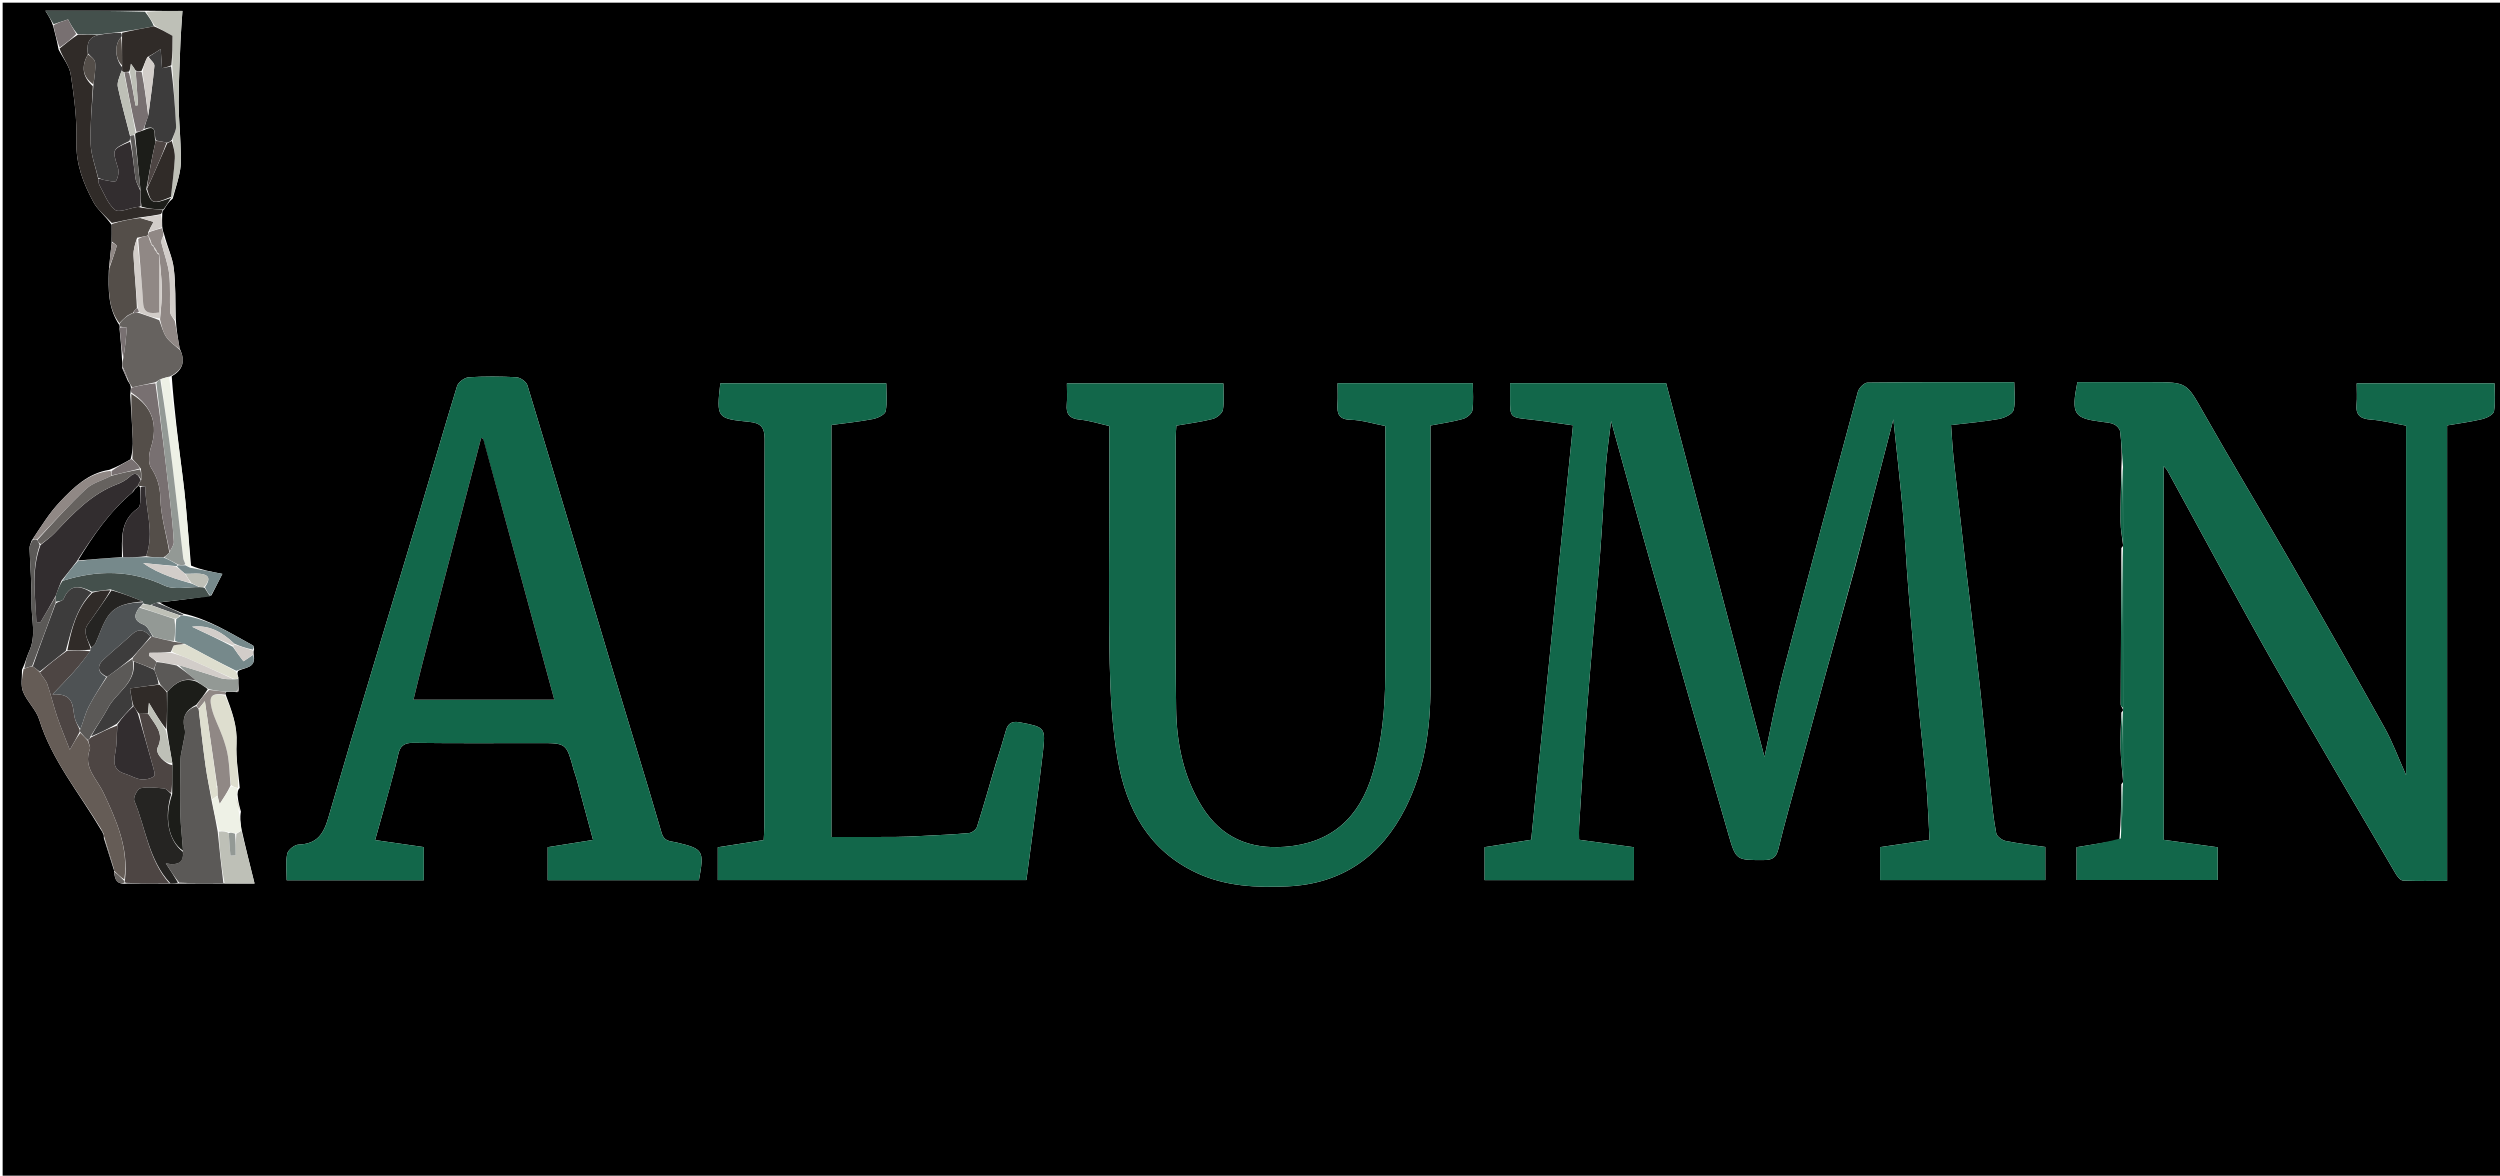 <svg version="1.1" id="Layer_1" xmlns="http://www.w3.org/2000/svg" xmlns:xlink="http://www.w3.org/1999/xlink" x="0px" y="0px"
	 width="100%" viewBox="0 0 942 443" enable-background="new 0 0 942 443" xml:space="preserve">
<path fill="#000000" opacity="1" stroke="none" 
	d="
M710,444 
	C473.333,444 237.167,444 1,444 
	C1,296.333 1,148.667 1,1 
	C315,1 629,1 942.999,1 
	C943,148.666 943,296.333 943,444 
	C865.5,444 788,444 710,444 
M43.01,328.787 
	C43.359,331.062 43.637,333.405 47.867,332.928 
	C53.176,332.891 58.485,332.854 64.626,332.927 
	C65.457,332.913 66.289,332.899 68.04,332.944 
	C73.416,332.893 78.791,332.842 85.052,332.925 
	C88.519,332.925 91.986,332.925 95.919,332.925 
	C94.09,325.628 92.51,319.32 90.946,312.207 
	C90.645,310.168 90.343,308.128 90.784,305.809 
	C90.237,303.933 89.691,302.057 89.51,299.42 
	C89.516,298.582 89.522,297.744 90.343,296.872 
	C89.882,291.319 88.814,285.733 89.116,280.223 
	C89.481,273.592 87.363,267.867 84.91,261.355 
	C84.857,261.107 84.805,260.86 85.611,260.692 
	C86.751,260.676 87.891,260.659 89.476,260.809 
	C89.849,260.648 89.948,260.385 89.93,259.362 
	C89.848,258.195 89.766,257.029 89.84,255.249 
	C89.561,254.506 89.283,253.763 89.711,252.813 
	C92.229,251.387 96.814,251.899 95.516,246.265 
	C95.49,245.92 95.464,245.575 95.75,244.565 
	C95.616,244.101 95.624,243.372 95.326,243.212 
	C86.919,238.68 78.839,233.372 68.991,231.173 
	C65.715,229.797 62.439,228.422 60.075,227.011 
	C66.434,226.253 72.793,225.495 79.665,224.34 
	C80.882,221.949 82.099,219.559 83.79,216.236 
	C79.361,215.392 75.662,214.687 71.979,213.11 
	C71.322,205.477 70.692,197.842 69.995,190.213 
	C69.671,186.654 69.261,183.102 68.815,179.557 
	C67.238,167.036 65.629,154.518 64.708,141.79 
	C68.74,139.477 70.054,136.28 67.663,131.219 
	C67.065,127.792 66.468,124.366 66.236,120.231 
	C66.031,113.865 66.233,107.449 65.476,101.148 
	C64.982,97.038 63.096,93.094 61.869,88.393 
	C61.565,87.596 61.261,86.8 61.113,85.178 
	C61.077,83.782 61.041,82.385 61.142,80.344 
	C61.168,79.906 61.195,79.469 61.872,78.851 
	C62.692,77.464 63.512,76.076 65.078,74.831 
	C66.055,71.141 67.337,67.497 67.914,63.745 
	C68.389,60.66 68.122,57.442 68.013,54.289 
	C67.831,49.036 67.287,43.787 67.307,38.538 
	C67.335,31.007 67.691,23.474 67.99,15.945 
	C68.144,12.075 68.479,8.212 68.747,4.122 
	C63.374,4.122 59.25,4.122 54.177,4.036 
	C42.001,4.036 29.825,4.036 17.095,4.036 
	C18.522,6.357 19.365,7.729 20.055,9.901 
	C20.741,12.56 21.427,15.22 22.067,18.644 
	C23.66,21.804 26.16,24.825 26.666,28.149 
	C27.928,36.441 29.043,44.894 28.791,53.239 
	C28.533,61.784 31.387,69.075 35.207,76.154 
	C36.822,79.146 39.783,81.413 42.094,84.788 
	C42.106,86.858 42.118,88.928 42.059,91.792 
	C41.702,94.888 41.345,97.985 40.992,101.998 
	C40.824,108.996 40.614,116.001 45.016,122.585 
	C45.016,122.585 45.165,123.029 45.044,123.907 
	C45.405,127.596 45.765,131.284 45.989,135.734 
	C46.05,136.5 46.112,137.267 46.068,138.743 
	C46.703,140.186 47.337,141.63 48.21,143.604 
	C48.751,144.378 49.292,145.151 49.318,146.213 
	C49.278,146.781 49.239,147.35 49.067,148.853 
	C49.394,154.371 49.781,159.885 50.021,165.407 
	C50.129,167.899 49.945,170.403 49.2,173.051 
	C46.79,174.424 44.381,175.796 41.205,177.028 
	C33.217,178.26 27.762,183.648 22.61,189.067 
	C18.631,193.252 15.554,198.296 11.913,203.735 
	C11.639,204.67 11.103,205.612 11.132,206.537 
	C11.351,213.43 12.003,220.325 11.881,227.207 
	C11.773,233.286 13.779,239.488 10.974,245.479 
	C10.016,247.523 9.543,249.795 8.273,252.414 
	C8.357,255.181 7.721,258.238 8.693,260.647 
	C10.192,264.364 13.612,267.382 14.78,271.144 
	C19.546,286.493 29.78,298.637 38.015,312.628 
	C38.332,313.117 38.65,313.607 39.042,314.558 
	C39.042,314.558 39.183,315.004 39.116,315.78 
	C40.397,319.868 41.678,323.957 42.983,327.993 
	C42.983,327.993 42.945,328.039 43.01,328.787 
M799.325,295.471 
	C799.258,302.294 799.19,309.117 798.595,316.573 
	C793.127,317.47 787.659,318.367 782.454,319.221 
	C782.454,323.866 782.454,327.759 782.454,331.577 
	C800.472,331.577 818.036,331.577 835.629,331.577 
	C835.629,327.236 835.629,323.324 835.629,319.249 
	C828.639,318.287 821.99,317.372 815.303,316.452 
	C815.303,269.463 815.303,222.798 815.303,175.665 
	C815.972,176.438 816.354,176.752 816.575,177.154 
	C829.88,201.41 842.902,225.826 856.538,249.895 
	C871.635,276.543 887.282,302.881 902.746,329.321 
	C903.354,330.361 904.512,331.761 905.467,331.803 
	C910.869,332.043 916.286,331.919 922.072,331.919 
	C922.072,274.291 922.072,217.512 922.072,160.305 
	C926.734,159.497 931.131,158.933 935.413,157.893 
	C937.06,157.493 939.536,156.193 939.741,154.983 
	C940.328,151.51 939.948,147.873 939.948,144.444 
	C922.15,144.444 905.252,144.444 888,144.444 
	C888,147.367 888.197,149.87 887.956,152.331 
	C887.552,156.469 889.398,157.821 893.366,158.113 
	C897.764,158.436 902.102,159.572 906.609,160.38 
	C906.609,204.025 906.609,247.436 906.609,292.049 
	C903.596,285.329 901.489,279.536 898.526,274.221 
	C886.826,253.237 874.951,232.349 862.961,211.529 
	C852.223,192.88 841.06,174.476 830.452,155.755 
	C823.89,144.175 824.198,144 810.955,144 
	C801.508,144 792.06,144 782.751,144 
	C780.346,156.186 781.343,157.639 792.366,158.996 
	C793.829,159.176 795.394,159.297 796.674,159.928 
	C797.63,160.398 798.735,161.581 798.855,162.559 
	C799.399,166.977 799.616,171.434 799.325,176.471 
	C799.206,183.176 798.978,189.881 799.02,196.585 
	C799.038,199.433 799.623,202.277 799.968,205.5 
	C799.968,205.5 799.95,205.877 799.325,206.471 
	C799.231,226.13 799.129,245.789 799.081,265.449 
	C799.08,266.006 799.648,266.565 799.968,267.5 
	C799.968,267.5 799.95,267.877 799.325,268.471 
	C799.206,272.873 798.916,277.279 799.018,281.675 
	C799.114,285.83 799.623,289.974 799.968,294.5 
	C799.968,294.5 799.95,294.877 799.325,295.471 
M698.828,214.306 
	C703.685,195.567 708.542,176.829 713.422,158.002 
	C714.621,169.564 715.927,180.89 716.932,192.241 
	C717.822,202.297 718.278,212.39 719.104,222.452 
	C720.32,237.272 721.652,252.083 723.017,266.889 
	C723.881,276.258 725.019,285.602 725.805,294.977 
	C726.407,302.156 726.65,309.366 727.046,316.444 
	C720.22,317.454 714.244,318.338 708.416,319.2 
	C708.416,323.786 708.416,327.682 708.416,331.613 
	C729.397,331.613 749.96,331.613 770.67,331.613 
	C770.67,327.309 770.67,323.395 770.67,319.13 
	C765.515,318.391 760.595,317.867 755.77,316.88 
	C754.385,316.597 752.413,315.143 752.184,313.944 
	C751.166,308.605 750.595,303.172 750.023,297.757 
	C748.6,284.286 747.352,270.797 745.869,257.334 
	C744.351,243.553 742.607,229.798 741.016,216.025 
	C739.348,201.596 737.712,187.163 736.133,172.724 
	C735.692,168.686 735.5,164.62 735.162,160.155 
	C741.454,159.401 747.371,158.92 753.186,157.871 
	C755.241,157.5 758.293,156.079 758.706,154.549 
	C759.565,151.364 758.966,147.786 758.966,144.013 
	C739.984,144.013 721.84,143.942 703.699,144.166 
	C702.432,144.181 700.434,146.176 700.05,147.594 
	C690.556,182.675 681.116,217.772 671.95,252.94 
	C669.096,263.892 667.068,275.059 664.857,285.233 
	C652.616,238.705 640.191,191.479 627.802,144.387 
	C607.946,144.387 588.713,144.387 569.001,144.387 
	C569.001,146.565 569.003,148.368 569.001,150.17 
	C568.991,157.365 569.001,157.265 576.334,158.045 
	C581.719,158.617 587.071,159.496 592.705,160.275 
	C587.423,212.615 582.174,264.618 576.945,316.424 
	C570.592,317.434 564.949,318.331 559.392,319.215 
	C559.392,323.735 559.392,327.634 559.392,331.635 
	C578.349,331.635 596.912,331.635 615.679,331.635 
	C615.679,327.36 615.679,323.453 615.679,319.23 
	C608.764,318.29 602.115,317.385 595,316.417 
	C595,314.631 594.913,312.996 595.014,311.372 
	C595.675,300.798 596.337,290.223 597.078,279.655 
	C597.692,270.911 598.372,262.171 599.102,253.437 
	C600.369,238.285 601.785,223.145 602.969,207.987 
	C603.807,197.257 604.279,186.5 605.089,175.768 
	C605.49,170.462 606.288,165.186 607.054,158.632 
	C612.249,177.349 616.968,194.712 621.894,212.017 
	C631.623,246.193 641.417,280.351 651.294,314.485 
	C654.123,324.262 654.295,324.101 664.687,324.065 
	C667.895,324.054 669.317,323.083 670.112,319.816 
	C672.573,309.707 675.452,299.699 678.182,289.656 
	C684.943,264.785 691.711,239.917 698.828,214.306 
M146.96,296.377 
	C147.996,292.381 149.164,288.413 150.027,284.38 
	C150.721,281.137 152.191,279.856 155.76,279.905 
	C171.582,280.124 187.41,280 203.236,280 
	C213.423,280 213.418,280.001 216.193,290.197 
	C216.498,291.314 216.956,292.39 217.26,293.508 
	C219.348,301.2 221.414,308.899 223.458,316.488 
	C217.322,317.468 211.834,318.344 206.371,319.215 
	C206.371,323.69 206.371,327.589 206.371,331.663 
	C225.635,331.663 244.526,331.663 263.353,331.663 
	C265.429,320.419 265.079,319.893 254.897,317.432 
	C252.674,316.895 250.288,317.241 249.287,313.802 
	C243.099,292.534 236.518,271.38 230.166,250.158 
	C219.692,215.163 209.327,180.135 198.732,145.176 
	C198.323,143.825 196.065,142.233 194.589,142.148 
	C188.611,141.803 182.587,141.771 176.616,142.161 
	C175.039,142.263 172.673,144.005 172.22,145.472 
	C167.153,161.895 162.461,178.431 157.532,194.897 
	C146.251,232.584 134.706,270.194 123.754,307.977 
	C121.895,314.39 119.42,317.988 112.52,318.235 
	C110.981,318.29 108.527,320.244 108.224,321.688 
	C107.564,324.823 108.02,328.194 108.02,331.68 
	C125.597,331.68 142.489,331.68 159.689,331.68 
	C159.689,327.457 159.689,323.552 159.689,319.184 
	C153.688,318.316 147.848,317.472 141.345,316.532 
	C143.177,310.058 144.999,303.621 146.96,296.377 
M418,184.5 
	C418,206.33 417.662,228.167 418.133,249.987 
	C418.396,262.191 419.092,274.527 421.214,286.517 
	C424.486,305.011 432.957,320.607 451.048,328.982 
	C461.889,334 473.477,334.526 485.159,333.985 
	C505.824,333.028 520.49,322.524 529.571,304.504 
	C536.757,290.244 539.021,274.662 539.008,258.748 
	C538.982,227.919 539,197.09 539,166.262 
	C539,164.313 539,162.365 539,160.34 
	C543.529,159.462 547.478,158.925 551.271,157.842 
	C552.69,157.436 554.616,155.887 554.8,154.637 
	C555.293,151.288 554.968,147.82 554.968,144.393 
	C537.588,144.393 521.025,144.393 504,144.393 
	C504,147.247 504.131,149.727 503.969,152.188 
	C503.728,155.873 504.41,158.079 508.99,158.183 
	C513.189,158.278 517.36,159.634 522,160.522 
	C522,162.499 522,164.297 522,166.094 
	C522,195.59 522.081,225.086 521.961,254.581 
	C521.911,267.006 520.747,279.265 517.216,291.347 
	C512.279,308.233 501.559,317.741 484.173,319.066 
	C470.937,320.074 460.251,315.672 452.963,304.019 
	C445.868,292.675 443.359,279.959 443.169,267.064 
	C442.668,233.077 442.994,199.077 443.008,165.083 
	C443.009,163.492 443.175,161.902 443.261,160.378 
	C448.233,159.508 452.684,158.97 456.983,157.847 
	C458.506,157.449 460.553,155.783 460.796,154.418 
	C461.361,151.235 460.976,147.883 460.976,144.468 
	C441.008,144.468 421.66,144.468 402,144.468 
	C402,147.424 402.183,149.93 401.958,152.398 
	C401.613,156.174 403.105,157.747 406.923,158.123 
	C410.612,158.486 414.221,159.671 418,160.525 
	C418,168.522 418,176.011 418,184.5 
M375.191,287.807 
	C372.867,295.736 370.622,303.691 368.122,311.565 
	C367.797,312.589 366.209,313.796 365.112,313.897 
	C359.182,314.442 353.223,314.686 347.272,314.992 
	C343.958,315.162 340.64,315.334 337.323,315.357 
	C329.414,315.409 321.504,315.374 313.278,315.374 
	C313.278,263.808 313.278,212.255 313.278,160.14 
	C318.587,159.414 323.812,158.896 328.942,157.891 
	C330.734,157.54 333.477,156.221 333.726,154.943 
	C334.395,151.505 333.955,147.85 333.955,144.445 
	C312.471,144.445 291.912,144.445 271.412,144.445 
	C269.922,157.44 270.059,157.733 282.227,158.948 
	C286.393,159.365 288.126,160.761 288.109,165.382 
	C287.935,214.028 288.004,262.674 287.991,311.32 
	C287.99,313.092 287.834,314.864 287.756,316.53 
	C281.572,317.503 275.93,318.391 270.464,319.251 
	C270.464,323.819 270.464,327.712 270.464,331.62 
	C309.459,331.62 348.019,331.62 386.747,331.62 
	C388.865,315.408 391.107,299.566 392.947,283.677 
	C394.066,274.011 393.781,274.009 384.312,272.179 
	C381.603,271.655 379.834,272.319 379.048,275.176 
	C377.953,279.161 376.695,283.102 375.191,287.807 
z"/>
<path fill="#12674A" opacity="1" stroke="none" 
	d="
M698.652,214.677 
	C691.711,239.917 684.943,264.785 678.182,289.656 
	C675.452,299.699 672.573,309.707 670.112,319.816 
	C669.317,323.083 667.895,324.054 664.687,324.065 
	C654.295,324.101 654.123,324.262 651.294,314.485 
	C641.417,280.351 631.623,246.193 621.894,212.017 
	C616.968,194.712 612.249,177.349 607.054,158.632 
	C606.288,165.186 605.49,170.462 605.089,175.768 
	C604.279,186.5 603.807,197.257 602.969,207.987 
	C601.785,223.145 600.369,238.285 599.102,253.437 
	C598.372,262.171 597.692,270.911 597.078,279.655 
	C596.337,290.223 595.675,300.798 595.014,311.372 
	C594.913,312.996 595,314.631 595,316.417 
	C602.115,317.385 608.764,318.29 615.679,319.23 
	C615.679,323.453 615.679,327.36 615.679,331.635 
	C596.912,331.635 578.349,331.635 559.392,331.635 
	C559.392,327.634 559.392,323.735 559.392,319.215 
	C564.949,318.331 570.592,317.434 576.945,316.424 
	C582.174,264.618 587.423,212.615 592.705,160.275 
	C587.071,159.496 581.719,158.617 576.334,158.045 
	C569.001,157.265 568.991,157.365 569.001,150.17 
	C569.003,148.368 569.001,146.565 569.001,144.387 
	C588.713,144.387 607.946,144.387 627.802,144.387 
	C640.191,191.479 652.616,238.705 664.857,285.233 
	C667.068,275.059 669.096,263.892 671.95,252.94 
	C681.116,217.772 690.556,182.675 700.05,147.594 
	C700.434,146.176 702.432,144.181 703.699,144.166 
	C721.84,143.942 739.984,144.013 758.966,144.013 
	C758.966,147.786 759.565,151.364 758.706,154.549 
	C758.293,156.079 755.241,157.5 753.186,157.871 
	C747.371,158.92 741.454,159.401 735.162,160.155 
	C735.5,164.62 735.692,168.686 736.133,172.724 
	C737.712,187.163 739.348,201.596 741.016,216.025 
	C742.607,229.798 744.351,243.553 745.869,257.334 
	C747.352,270.797 748.6,284.286 750.023,297.757 
	C750.595,303.172 751.166,308.605 752.184,313.944 
	C752.413,315.143 754.385,316.597 755.77,316.88 
	C760.595,317.867 765.515,318.391 770.67,319.13 
	C770.67,323.395 770.67,327.309 770.67,331.613 
	C749.96,331.613 729.397,331.613 708.416,331.613 
	C708.416,327.682 708.416,323.786 708.416,319.2 
	C714.244,318.338 720.22,317.454 727.046,316.444 
	C726.65,309.366 726.407,302.156 725.805,294.977 
	C725.019,285.602 723.881,276.258 723.017,266.889 
	C721.652,252.083 720.32,237.272 719.104,222.452 
	C718.278,212.39 717.822,202.297 716.932,192.241 
	C715.927,180.89 714.621,169.564 713.422,158.002 
	C708.542,176.829 703.685,195.567 698.652,214.677 
z"/>
<path fill="#12674A" opacity="1" stroke="none" 
	d="
M799.95,205.877 
	C799.95,205.877 799.968,205.5 799.974,204.833 
	C799.97,194.736 799.96,185.306 799.95,175.877 
	C799.616,171.434 799.399,166.977 798.855,162.559 
	C798.735,161.581 797.63,160.398 796.674,159.928 
	C795.394,159.297 793.829,159.176 792.366,158.996 
	C781.343,157.639 780.346,156.186 782.751,144 
	C792.06,144 801.508,144 810.955,144 
	C824.198,144 823.89,144.175 830.452,155.755 
	C841.06,174.476 852.223,192.88 862.961,211.529 
	C874.951,232.349 886.826,253.237 898.526,274.221 
	C901.489,279.536 903.596,285.329 906.609,292.049 
	C906.609,247.436 906.609,204.025 906.609,160.38 
	C902.102,159.572 897.764,158.436 893.366,158.113 
	C889.398,157.821 887.552,156.469 887.956,152.331 
	C888.197,149.87 888,147.367 888,144.444 
	C905.252,144.444 922.15,144.444 939.948,144.444 
	C939.948,147.873 940.328,151.51 939.741,154.983 
	C939.536,156.193 937.06,157.493 935.413,157.893 
	C931.131,158.933 926.734,159.497 922.072,160.305 
	C922.072,217.512 922.072,274.291 922.072,331.919 
	C916.286,331.919 910.869,332.043 905.467,331.803 
	C904.512,331.761 903.354,330.361 902.746,329.321 
	C887.282,302.881 871.635,276.543 856.538,249.895 
	C842.902,225.826 829.88,201.41 816.575,177.154 
	C816.354,176.752 815.972,176.438 815.303,175.665 
	C815.303,222.798 815.303,269.463 815.303,316.452 
	C821.99,317.372 828.639,318.287 835.629,319.249 
	C835.629,323.324 835.629,327.236 835.629,331.577 
	C818.036,331.577 800.472,331.577 782.454,331.577 
	C782.454,327.759 782.454,323.866 782.454,319.221 
	C787.659,318.367 793.127,317.47 799.099,315.93 
	C799.719,308.484 799.835,301.68 799.95,294.877 
	C799.95,294.877 799.968,294.5 799.974,293.833 
	C799.97,284.736 799.96,276.306 799.95,267.877 
	C799.95,267.877 799.968,267.5 799.974,266.833 
	C799.97,246.069 799.96,225.973 799.95,205.877 
z"/>
<path fill="#12674A" opacity="1" stroke="none" 
	d="
M146.89,296.78 
	C144.999,303.621 143.177,310.058 141.345,316.532 
	C147.848,317.472 153.688,318.316 159.689,319.184 
	C159.689,323.552 159.689,327.457 159.689,331.68 
	C142.489,331.68 125.597,331.68 108.02,331.68 
	C108.02,328.194 107.564,324.823 108.224,321.688 
	C108.527,320.244 110.981,318.29 112.52,318.235 
	C119.42,317.988 121.895,314.39 123.754,307.977 
	C134.706,270.194 146.251,232.584 157.532,194.897 
	C162.461,178.431 167.153,161.895 172.22,145.472 
	C172.673,144.005 175.039,142.263 176.616,142.161 
	C182.587,141.771 188.611,141.803 194.589,142.148 
	C196.065,142.233 198.323,143.825 198.732,145.176 
	C209.327,180.135 219.692,215.163 230.166,250.158 
	C236.518,271.38 243.099,292.534 249.287,313.802 
	C250.288,317.241 252.674,316.895 254.897,317.432 
	C265.079,319.893 265.429,320.419 263.353,331.663 
	C244.526,331.663 225.635,331.663 206.371,331.663 
	C206.371,327.589 206.371,323.69 206.371,319.215 
	C211.834,318.344 217.322,317.468 223.458,316.488 
	C221.414,308.899 219.348,301.2 217.26,293.508 
	C216.956,292.39 216.498,291.314 216.193,290.197 
	C213.418,280.001 213.423,280 203.236,280 
	C187.41,280 171.582,280.124 155.76,279.905 
	C152.191,279.856 150.721,281.137 150.027,284.38 
	C149.164,288.413 147.996,292.381 146.89,296.78 
M181.97,165.25 
	C181.826,165.166 181.69,165.044 181.535,165.014 
	C181.451,164.998 181.269,165.119 181.246,165.208 
	C173.921,193.3 166.598,221.393 159.3,249.492 
	C158.112,254.065 157.031,258.665 155.804,263.641 
	C173.816,263.641 191.166,263.641 208.855,263.641 
	C199.937,230.759 191.133,198.298 181.97,165.25 
z"/>
<path fill="#12674A" opacity="1" stroke="none" 
	d="
M418,184 
	C418,176.011 418,168.522 418,160.525 
	C414.221,159.671 410.612,158.486 406.923,158.123 
	C403.105,157.747 401.613,156.174 401.958,152.398 
	C402.183,149.93 402,147.424 402,144.468 
	C421.66,144.468 441.008,144.468 460.976,144.468 
	C460.976,147.883 461.361,151.235 460.796,154.418 
	C460.553,155.783 458.506,157.449 456.983,157.847 
	C452.684,158.97 448.233,159.508 443.261,160.378 
	C443.175,161.902 443.009,163.492 443.008,165.083 
	C442.994,199.077 442.668,233.077 443.169,267.064 
	C443.359,279.959 445.868,292.675 452.963,304.019 
	C460.251,315.672 470.937,320.074 484.173,319.066 
	C501.559,317.741 512.279,308.233 517.216,291.347 
	C520.747,279.265 521.911,267.006 521.961,254.581 
	C522.081,225.086 522,195.59 522,166.094 
	C522,164.297 522,162.499 522,160.522 
	C517.36,159.634 513.189,158.278 508.99,158.183 
	C504.41,158.079 503.728,155.873 503.969,152.188 
	C504.131,149.727 504,147.247 504,144.393 
	C521.025,144.393 537.588,144.393 554.968,144.393 
	C554.968,147.82 555.293,151.288 554.8,154.637 
	C554.616,155.887 552.69,157.436 551.271,157.842 
	C547.478,158.925 543.529,159.462 539,160.34 
	C539,162.365 539,164.313 539,166.262 
	C539,197.09 538.982,227.919 539.008,258.748 
	C539.021,274.662 536.757,290.244 529.571,304.504 
	C520.49,322.524 505.824,333.028 485.159,333.985 
	C473.477,334.526 461.889,334 451.048,328.982 
	C432.957,320.607 424.486,305.011 421.214,286.517 
	C419.092,274.527 418.396,262.191 418.133,249.987 
	C417.662,228.167 418,206.33 418,184 
z"/>
<path fill="#12674A" opacity="1" stroke="none" 
	d="
M375.349,287.435 
	C376.695,283.102 377.953,279.161 379.048,275.176 
	C379.834,272.319 381.603,271.655 384.312,272.179 
	C393.781,274.009 394.066,274.011 392.947,283.677 
	C391.107,299.566 388.865,315.408 386.747,331.62 
	C348.019,331.62 309.459,331.62 270.464,331.62 
	C270.464,327.712 270.464,323.819 270.464,319.251 
	C275.93,318.391 281.572,317.503 287.756,316.53 
	C287.834,314.864 287.99,313.092 287.991,311.32 
	C288.004,262.674 287.935,214.028 288.109,165.382 
	C288.126,160.761 286.393,159.365 282.227,158.948 
	C270.059,157.733 269.922,157.44 271.412,144.445 
	C291.912,144.445 312.471,144.445 333.955,144.445 
	C333.955,147.85 334.395,151.505 333.726,154.943 
	C333.477,156.221 330.734,157.54 328.942,157.891 
	C323.812,158.896 318.587,159.414 313.278,160.14 
	C313.278,212.255 313.278,263.808 313.278,315.374 
	C321.504,315.374 329.414,315.409 337.323,315.357 
	C340.64,315.334 343.958,315.162 347.272,314.992 
	C353.223,314.686 359.182,314.442 365.112,313.897 
	C366.209,313.796 367.797,312.589 368.122,311.565 
	C370.622,303.691 372.867,295.736 375.349,287.435 
z"/>
<path fill="#4D4543" opacity="1" stroke="none" 
	d="
M63.794,332.818 
	C58.485,332.854 53.176,332.891 47.398,332.656 
	C46.929,332.383 46.903,331.97 47.084,331.613 
	C48.513,319.452 43.806,308.993 39.053,298.83 
	C36.527,293.428 31.234,289.29 33.87,282.284 
	C34.194,281.422 33.328,280.111 33.217,278.879 
	C33.672,278.542 33.869,278.29 34.309,277.833 
	C37.725,276.122 40.843,274.575 44.136,273.395 
	C44.042,277.077 44.058,280.446 43.431,283.691 
	C42.721,287.369 42.805,290.26 47.059,291.534 
	C49.095,292.144 51.002,293.393 53.058,293.66 
	C54.698,293.874 56.769,293.438 58.056,292.488 
	C58.622,292.07 57.857,289.62 57.453,288.159 
	C55.683,281.755 53.825,275.376 52.463,268.985 
	C53.856,268.953 54.784,268.924 55.96,269.096 
	C58.395,273.099 62.051,276.257 59.397,281.665 
	C58.26,283.983 62.528,288.151 64.957,288.276 
	C64.979,292.075 64.936,295.457 64.536,298.803 
	C63.402,298.188 62.665,297.184 61.842,297.108 
	C58.864,296.831 55.756,296.402 52.909,297.016 
	C51.793,297.256 50.128,300.559 50.596,301.678 
	C54.953,312.074 55.923,323.931 63.794,332.818 
z"/>
<path fill="#5B5957" opacity="1" stroke="none" 
	d="
M84.167,332.791 
	C78.791,332.842 73.416,332.893 67.503,332.582 
	C65.705,330.284 64.443,328.347 62.475,325.327 
	C67.425,326.268 69.285,324.751 68.961,320.565 
	C68.63,315.631 68.05,311.116 67.942,306.591 
	C67.779,299.732 67.884,292.863 68.013,286.002 
	C68.046,284.234 68.633,282.481 68.9,280.712 
	C69.206,278.686 70.05,276.493 69.579,274.648 
	C68.468,270.29 69.95,267.6 73.951,266.044 
	C74.374,266.513 74.639,266.759 74.898,267.457 
	C75.733,274.767 76.491,281.636 77.443,288.479 
	C78.047,292.816 78.939,297.113 79.758,301.804 
	C80.585,305.765 81.356,309.351 82.027,313.371 
	C82.673,320.134 83.42,326.462 84.167,332.791 
z"/>
<path fill="#655C56" opacity="1" stroke="none" 
	d="
M33.014,279.008 
	C33.328,280.111 34.194,281.422 33.87,282.284 
	C31.234,289.29 36.527,293.428 39.053,298.83 
	C43.806,308.993 48.513,319.452 46.849,331.397 
	C45.27,330.372 44.107,329.205 42.945,328.039 
	C42.945,328.039 42.983,327.993 42.984,327.582 
	C41.718,323.115 40.451,319.059 39.183,315.004 
	C39.183,315.004 39.042,314.558 38.978,314.018 
	C38.573,312.993 38.233,312.507 37.892,312.021 
	C29.78,298.637 19.546,286.493 14.78,271.144 
	C13.612,267.382 10.192,264.364 8.693,260.647 
	C7.721,258.238 8.357,255.181 8.886,252.073 
	C10.375,251.467 11.249,251.202 12.371,251.096 
	C13.397,251.853 14.176,252.452 15.03,253.403 
	C16.032,255.085 17.31,256.294 17.821,257.768 
	C19.221,261.81 20.169,266.009 21.543,270.061 
	C22.924,274.139 24.602,278.116 26.295,282.512 
	C27.812,279.862 28.917,277.934 30.291,276.154 
	C31.379,277.205 32.196,278.107 33.014,279.008 
z"/>
<path fill="#302B28" opacity="1" stroke="none" 
	d="
M42.132,84.01 
	C39.783,81.413 36.822,79.146 35.207,76.154 
	C31.387,69.075 28.533,61.784 28.791,53.239 
	C29.043,44.894 27.928,36.441 26.666,28.149 
	C26.16,24.825 23.66,21.804 22.44,18.286 
	C24.873,16.287 26.934,14.646 29.438,13.009 
	C32.241,13.016 34.602,13.019 36.718,13.276 
	C32.783,14.419 32.774,17.169 33.107,20.475 
	C30.579,25.109 31.047,28.879 34.972,32.489 
	C34.651,40.01 33.904,47.122 34.155,54.198 
	C34.306,58.494 36,62.736 37.01,67.378 
	C37.149,68.396 37.124,69.123 37.43,69.663 
	C39.277,72.918 40.607,76.864 43.333,79.063 
	C44.816,80.26 48.711,78.455 51.522,78.029 
	C52.005,77.956 52.507,78.007 53.305,78.26 
	C56.148,78.69 58.685,78.86 61.221,79.031 
	C61.195,79.469 61.168,79.906 60.64,80.643 
	C57.712,81.285 55.286,81.629 52.45,81.961 
	C48.738,82.636 45.435,83.323 42.132,84.01 
z"/>
<path fill="#66625F" opacity="1" stroke="none" 
	d="
M49.833,145.925 
	C49.292,145.151 48.751,144.378 48.219,143.038 
	C47.543,140.993 46.858,139.514 46.173,138.034 
	C46.112,137.267 46.05,136.5 46.401,135.255 
	C47.136,131.115 47.46,127.453 47.809,123.498 
	C47.03,123.36 46.098,123.195 45.165,123.029 
	C45.165,123.029 45.016,122.585 45.03,122.018 
	C45.998,120.632 46.952,119.813 48.212,118.963 
	C49.014,118.611 49.512,118.291 50.006,117.991 
	C50.004,118.011 49.967,117.994 50.377,117.979 
	C51.332,117.904 51.876,117.844 52.69,118.029 
	C55.277,118.959 57.594,119.643 59.993,120.651 
	C60.946,123.061 61.493,125.379 62.778,127.168 
	C64.115,129.031 66.163,130.383 67.9,131.958 
	C70.054,136.28 68.74,139.477 64.003,141.871 
	C62.421,142.249 61.543,142.544 60.4,142.892 
	C59.721,143.28 59.307,143.615 58.526,144.025 
	C55.383,144.708 52.608,145.317 49.833,145.925 
z"/>
<path fill="#544E49" opacity="1" stroke="none" 
	d="
M49.893,172.902 
	C49.945,170.403 50.129,167.899 50.021,165.407 
	C49.781,159.885 49.394,154.371 49.48,148.419 
	C57.474,153.152 59.639,160.096 56.874,168.582 
	C56.109,170.928 55.724,174.348 56.891,176.172 
	C59.248,179.859 60.31,183.199 60.421,187.747 
	C60.586,194.507 62.681,201.22 63.8,208.196 
	C63.092,208.958 62.539,209.478 61.549,210.03 
	C59.066,210.021 57.02,209.979 55.044,209.561 
	C58.383,200.536 54.704,191.964 54.745,183.348 
	C54.746,183.277 53.581,183.201 52.729,183.116 
	C52.499,183.105 52.038,183.132 52.026,182.817 
	C52.35,181.997 52.686,181.492 53.246,180.81 
	C53.352,179.423 53.234,178.212 53.094,176.632 
	C52.012,175.142 50.953,174.022 49.893,172.902 
z"/>
<path fill="#544E49" opacity="1" stroke="none" 
	d="
M47.906,118.994 
	C46.952,119.813 45.998,120.632 44.981,121.788 
	C40.614,116.001 40.824,108.996 41.162,101.221 
	C42.245,97.881 43.253,95.344 43.968,92.728 
	C44.072,92.347 42.777,91.584 42.13,90.998 
	C42.118,88.928 42.106,86.858 42.113,84.399 
	C45.435,83.323 48.738,82.636 52.766,82.142 
	C54.932,82.755 56.371,83.176 57.865,83.613 
	C57.104,84.983 56.485,86.1 55.845,87.476 
	C55.82,88.082 55.816,88.429 55.492,88.828 
	C54.155,89.104 53.137,89.329 51.667,89.583 
	C50.89,91.87 50.189,94.15 50.308,96.385 
	C50.655,102.917 51.329,109.431 51.583,116.039 
	C50.85,116.748 50.408,117.371 49.967,117.994 
	C49.967,117.994 50.004,118.011 49.703,118.025 
	C48.904,118.357 48.405,118.675 47.906,118.994 
M46.361,90.476 
	C46.361,90.476 46.491,90.399 46.361,90.476 
z"/>
<path fill="#44504C" opacity="1" stroke="none" 
	d="
M79.152,224.737 
	C72.793,225.495 66.434,226.253 59.306,227.044 
	C58.024,227.39 57.511,227.703 56.619,227.991 
	C55.495,227.828 54.749,227.691 53.991,227.396 
	C53.979,227.238 53.941,226.923 53.781,226.627 
	C49.754,224.913 45.887,223.497 41.626,222.071 
	C39.161,222.384 37.089,222.706 34.651,222.968 
	C29.95,220.472 26.263,220.143 23.96,225.674 
	C23.655,226.408 22.066,226.606 21.054,226.682 
	C21.011,225.817 20.986,225.323 20.979,224.475 
	C21.719,222.353 22.44,220.585 23.535,218.871 
	C36.837,214.644 49.377,214.721 62.037,220.666 
	C65.663,222.369 70.676,221.12 75.369,221.224 
	C76.105,221.25 76.524,221.277 77.122,221.548 
	C77.917,222.774 78.534,223.756 79.152,224.737 
z"/>
<path fill="#252422" opacity="1" stroke="none" 
	d="
M68.924,320.98 
	C69.285,324.751 67.425,326.268 62.475,325.327 
	C64.443,328.347 65.705,330.284 67.044,332.553 
	C66.289,332.899 65.457,332.913 64.21,332.872 
	C55.923,323.931 54.953,312.074 50.596,301.678 
	C50.128,300.559 51.793,297.256 52.909,297.016 
	C55.756,296.402 58.864,296.831 61.842,297.108 
	C62.665,297.184 63.402,298.188 64.519,299.202 
	C61.752,307.896 63.45,316.808 68.924,320.98 
z"/>
<path fill="#76898B" opacity="1" stroke="none" 
	d="
M95.381,246.768 
	C96.814,251.899 92.229,251.387 89.044,252.757 
	C82.192,249.404 76.007,246.107 69.566,242.588 
	C68.173,242.176 67.037,241.984 65.986,241.509 
	C66.092,238.597 66.113,235.968 66.425,233.262 
	C67.135,232.795 67.555,232.405 68.257,231.976 
	C68.731,231.925 68.921,231.913 69.111,231.902 
	C78.839,233.372 86.919,238.68 95.326,243.212 
	C95.624,243.372 95.616,244.101 95.285,244.754 
	C92.621,244.229 90.423,243.514 88.178,242.449 
	C83.704,238.2 78.83,235.353 72.345,236.155 
	C77.461,238.567 82.576,240.979 87.758,243.732 
	C89.122,245.766 90.42,247.46 91.735,249.176 
	C93.299,248.143 94.34,247.456 95.381,246.768 
z"/>
<path fill="#44504C" opacity="1" stroke="none" 
	d="
M36.962,13.021 
	C34.602,13.019 32.241,13.016 29.162,12.802 
	C27.485,10.79 26.527,8.989 25.636,7.314 
	C23.521,8.01 21.865,8.555 20.208,9.1 
	C19.365,7.729 18.522,6.357 17.095,4.036 
	C29.825,4.036 42.001,4.036 54.643,4.424 
	C56.185,6.439 57.26,8.067 57.97,9.91 
	C53.746,10.759 49.887,11.393 45.604,12.017 
	C42.441,12.346 39.701,12.684 36.962,13.021 
z"/>
<path fill="#787071" opacity="1" stroke="none" 
	d="
M63.955,207.953 
	C62.681,201.22 60.586,194.507 60.421,187.747 
	C60.31,183.199 59.248,179.859 56.891,176.172 
	C55.724,174.348 56.109,170.928 56.874,168.582 
	C59.639,160.096 57.474,153.152 49.547,147.951 
	C49.239,147.35 49.278,146.781 49.576,146.069 
	C52.608,145.317 55.383,144.708 58.571,144.45 
	C60.658,159.166 62.359,173.529 63.991,187.9 
	C64.605,193.306 65.179,198.724 65.496,204.152 
	C65.568,205.385 64.499,206.684 63.955,207.953 
z"/>
<path fill="#BEC0B7" opacity="1" stroke="none" 
	d="
M58.335,9.696 
	C57.26,8.067 56.185,6.439 55.118,4.466 
	C59.25,4.122 63.374,4.122 68.747,4.122 
	C68.479,8.212 68.144,12.075 67.99,15.945 
	C67.691,23.474 67.335,31.007 67.307,38.538 
	C67.287,43.787 67.831,49.036 68.013,54.289 
	C68.122,57.442 68.389,60.66 67.914,63.745 
	C67.337,67.497 66.055,71.141 64.763,74.749 
	C64.448,74.667 64.43,74.55 64.418,74.18 
	C64.919,69.101 65.604,64.402 65.87,59.679 
	C65.995,57.478 65.308,55.231 65.015,52.586 
	C65.505,50.629 66.431,49.068 66.355,47.558 
	C65.977,40.022 65.335,32.498 64.888,24.53 
	C64.99,20.566 64.99,17.043 64.99,13.504 
	C63.024,12.379 60.68,11.037 58.335,9.696 
z"/>
<path fill="#BEC0B7" opacity="1" stroke="none" 
	d="
M84.609,332.858 
	C83.42,326.462 82.673,320.134 82.446,313.367 
	C84.061,313.125 85.157,313.321 86.193,313.908 
	C86.365,317 86.597,319.7 86.829,322.4 
	C87.485,322.363 88.141,322.325 88.797,322.288 
	C88.797,319.638 88.797,316.987 89.071,314.182 
	C89.873,313.69 90.401,313.351 90.929,313.012 
	C92.51,319.32 94.09,325.628 95.919,332.925 
	C91.986,332.925 88.519,332.925 84.609,332.858 
z"/>
<path fill="#DEDECF" opacity="1" stroke="none" 
	d="
M84.782,262.105 
	C87.363,267.867 89.481,273.592 89.116,280.223 
	C88.814,285.733 89.882,291.319 89.681,296.908 
	C88.402,296.659 87.786,296.373 87.002,295.695 
	C86.542,291.865 86.426,288.4 85.897,285 
	C85.502,282.469 84.711,279.973 83.847,277.551 
	C82.574,273.977 80.674,270.582 79.779,266.93 
	C78.583,262.045 79.825,261.078 84.782,262.105 
z"/>
<path fill="#908885" opacity="1" stroke="none" 
	d="
M84.846,261.73 
	C79.825,261.078 78.583,262.045 79.779,266.93 
	C80.674,270.582 82.574,273.977 83.847,277.551 
	C84.711,279.973 85.502,282.469 85.897,285 
	C86.426,288.4 86.542,291.865 86.854,296.007 
	C85.591,298.666 84.309,300.619 82.766,302.971 
	C82.435,301.778 82.191,300.9 82,299.639 
	C81.998,298.485 81.944,297.715 81.907,296.727 
	C81.924,296.51 81.833,296.083 81.77,295.68 
	C80.232,285.112 78.757,274.948 77.198,264.196 
	C76.093,265.549 75.498,266.277 74.903,267.005 
	C74.639,266.759 74.374,266.513 74.142,265.77 
	C75.584,263.509 76.993,261.745 78.779,259.979 
	C81.022,260.188 82.887,260.4 84.753,260.612 
	C84.805,260.86 84.857,261.107 84.846,261.73 
z"/>
<path fill="#EEF1E6" opacity="1" stroke="none" 
	d="
M60.666,142.84 
	C61.543,142.544 62.421,142.249 63.666,141.976 
	C65.629,154.518 67.238,167.036 68.815,179.557 
	C69.261,183.102 69.671,186.654 69.995,190.213 
	C70.692,197.842 71.322,205.477 71.686,213.487 
	C70.892,213.584 70.392,213.304 69.84,212.613 
	C69.531,211.595 69.113,211.008 69.039,210.381 
	C67.671,198.739 66.421,187.082 64.986,175.449 
	C63.643,164.567 62.113,153.709 60.666,142.84 
z"/>
<path fill="#908885" opacity="1" stroke="none" 
	d="
M55.811,88.776 
	C55.816,88.429 55.82,88.082 56.228,87.448 
	C58.073,86.775 59.515,86.389 60.957,86.003 
	C61.261,86.8 61.565,87.596 61.548,88.725 
	C61.079,89.888 60.653,90.787 60.831,91.542 
	C61.759,95.456 63.292,99.282 63.754,103.239 
	C64.306,107.968 63.877,112.804 64.13,117.58 
	C64.191,118.727 65.264,119.821 65.871,120.939 
	C66.468,124.366 67.065,127.792 67.781,131.588 
	C66.163,130.383 64.115,129.031 62.778,127.168 
	C61.493,125.379 60.946,123.061 60.309,120.332 
	C60.706,115.941 61.075,112.187 60.977,108.445 
	C60.868,104.284 60.334,100.134 59.994,95.99 
	C60.003,96.001 60.023,96.021 59.96,95.749 
	C59.589,95.31 59.282,95.144 58.986,94.99 
	C58.997,95.002 59.016,95.03 59.061,94.713 
	C58.732,93.921 58.358,93.446 57.994,92.985 
	C58.003,92.998 58.024,93.022 57.96,92.751 
	C57.588,92.311 57.28,92.144 56.984,91.989 
	C56.996,92.003 57.015,92.033 57.071,91.724 
	C56.808,90.685 56.488,89.956 56.079,89.114 
	C55.99,89.001 55.811,88.776 55.811,88.776 
z"/>
<path fill="#1C1D19" opacity="1" stroke="none" 
	d="
M61.547,78.941 
	C58.685,78.86 56.148,78.69 53.323,77.891 
	C52.994,75.503 52.953,73.743 52.933,71.525 
	C52.256,64.333 51.56,57.599 50.907,50.667 
	C50.95,50.468 51.082,50.084 51.413,50.015 
	C52.536,49.652 53.328,49.359 54.406,48.973 
	C59.845,46.364 57.603,51.535 58.67,53.138 
	C57.286,59.162 56.182,65.023 55.11,71.269 
	C57.021,76.911 57.504,77.062 64.43,74.55 
	C64.43,74.55 64.448,74.667 64.39,74.678 
	C63.512,76.076 62.692,77.464 61.547,78.941 
z"/>
<path fill="#EEF1E6" opacity="1" stroke="none" 
	d="
M81.947,300.022 
	C82.191,300.9 82.435,301.778 82.766,302.971 
	C84.309,300.619 85.591,298.666 87.021,296.4 
	C87.786,296.373 88.402,296.659 89.274,296.925 
	C89.522,297.744 89.516,298.582 89.127,300.031 
	C89.176,302.457 89.609,304.273 90.041,306.089 
	C90.343,308.128 90.645,310.168 90.938,312.609 
	C90.401,313.351 89.873,313.69 88.844,314.003 
	C87.646,313.824 86.949,313.67 86.253,313.516 
	C85.157,313.321 84.061,313.125 82.546,312.932 
	C81.356,309.351 80.585,305.765 79.964,301.522 
	C80.725,300.584 81.336,300.303 81.947,300.022 
z"/>
<path fill="#5B5957" opacity="1" stroke="none" 
	d="
M20.961,224.829 
	C20.986,225.323 21.011,225.817 20.978,227.032 
	C17.988,235.481 15.056,243.209 12.124,250.938 
	C11.249,251.202 10.375,251.467 9.174,251.847 
	C9.543,249.795 10.016,247.523 10.974,245.479 
	C13.779,239.488 11.773,233.286 11.881,227.207 
	C12.003,220.325 11.351,213.43 11.132,206.537 
	C11.103,205.612 11.639,204.67 12.306,203.42 
	C13.122,203.153 13.545,203.201 14.028,203.525 
	C14.438,204.245 14.789,204.688 14.952,205.462 
	C11.579,215.359 13.419,224.872 13.711,234.4 
	C14.217,234.429 14.723,234.458 15.229,234.487 
	C17.14,231.268 19.051,228.048 20.961,224.829 
z"/>
<path fill="#908885" opacity="1" stroke="none" 
	d="
M13.969,203.248 
	C13.545,203.201 13.122,203.153 12.387,203.032 
	C15.554,198.296 18.631,193.252 22.61,189.067 
	C27.762,183.648 33.217,178.26 41.613,177.418 
	C42.065,178.234 42.109,178.66 41.873,179.31 
	C38.513,181.053 34.863,181.963 32.465,184.209 
	C26.014,190.25 20.098,196.863 13.969,203.248 
z"/>
<path fill="#939995" opacity="1" stroke="none" 
	d="
M85.182,260.652 
	C82.887,260.4 81.022,260.188 78.661,259.651 
	C76.809,258.505 75.452,257.684 73.984,256.533 
	C71.563,254.385 69.253,252.569 67.228,250.556 
	C72.741,252.105 77.946,253.927 83.212,255.547 
	C84.726,256.013 86.419,255.893 88.304,255.985 
	C88.947,255.906 89.315,255.884 89.683,255.862 
	C89.766,257.029 89.848,258.195 89.699,259.757 
	C89.268,260.268 89.122,260.432 89.03,260.643 
	C87.891,260.659 86.751,260.676 85.182,260.652 
z"/>
<path fill="#DEDECF" opacity="1" stroke="none" 
	d="
M89.762,255.555 
	C89.315,255.884 88.947,255.906 88.038,255.77 
	C81.915,253.095 76.347,250.542 70.739,248.081 
	C68.852,247.253 66.862,246.659 64.811,245.613 
	C64.999,244.536 65.158,243.292 65.617,243.169 
	C66.954,242.809 68.412,242.897 69.822,242.81 
	C76.007,246.107 82.192,249.404 88.69,252.861 
	C89.283,253.763 89.561,254.506 89.762,255.555 
z"/>
<path fill="#D2CDC9" opacity="1" stroke="none" 
	d="
M66.054,120.585 
	C65.264,119.821 64.191,118.727 64.13,117.58 
	C63.877,112.804 64.306,107.968 63.754,103.239 
	C63.292,99.282 61.759,95.456 60.831,91.542 
	C60.653,90.787 61.079,89.888 61.53,89.066 
	C63.096,93.094 64.982,97.038 65.476,101.148 
	C66.233,107.449 66.031,113.865 66.054,120.585 
z"/>
<path fill="#787071" opacity="1" stroke="none" 
	d="
M20.132,9.501 
	C21.865,8.555 23.521,8.01 25.636,7.314 
	C26.527,8.989 27.485,10.79 28.719,12.798 
	C26.934,14.646 24.873,16.287 22.462,17.904 
	C21.427,15.22 20.741,12.56 20.132,9.501 
z"/>
<path fill="#12674A" opacity="1" stroke="none" 
	d="
M799.638,206.174 
	C799.96,225.973 799.97,246.069 799.965,266.644 
	C799.648,266.565 799.08,266.006 799.081,265.449 
	C799.129,245.789 799.231,226.13 799.638,206.174 
z"/>
<path fill="#76898B" opacity="1" stroke="none" 
	d="
M69.891,213.025 
	C70.392,213.304 70.892,213.584 71.678,213.923 
	C75.662,214.687 79.361,215.392 83.79,216.236 
	C82.099,219.559 80.882,221.949 79.409,224.538 
	C78.534,223.756 77.917,222.774 77.258,221.218 
	C79.591,217.925 78.504,216.509 75.377,216.193 
	C73.586,216.012 71.749,216.285 69.679,216.16 
	C68.483,215.16 67.541,214.354 66.698,213.411 
	C66.798,213.275 66.998,213.002 67.36,212.999 
	C68.445,213.006 69.168,213.015 69.891,213.025 
z"/>
<path fill="#787071" opacity="1" stroke="none" 
	d="
M42.153,179.086 
	C42.109,178.66 42.065,178.234 41.996,177.489 
	C44.381,175.796 46.79,174.424 49.547,172.977 
	C50.953,174.022 52.012,175.142 52.765,176.515 
	C49.024,177.54 45.589,178.313 42.153,179.086 
z"/>
<path fill="#D2CDC9" opacity="1" stroke="none" 
	d="
M88.225,242.799 
	C90.423,243.514 92.621,244.229 95.128,245.087 
	C95.464,245.575 95.49,245.92 95.448,246.516 
	C94.34,247.456 93.299,248.143 91.735,249.176 
	C90.42,247.46 89.122,245.766 87.886,243.579 
	C87.948,243.086 88.225,242.799 88.225,242.799 
z"/>
<path fill="#D2CDC9" opacity="1" stroke="none" 
	d="
M61.035,85.591 
	C59.515,86.389 58.073,86.775 56.248,87.188 
	C56.485,86.1 57.104,84.983 57.865,83.613 
	C56.371,83.176 54.932,82.755 53.176,82.153 
	C55.286,81.629 57.712,81.285 60.572,80.965 
	C61.041,82.385 61.077,83.782 61.035,85.591 
z"/>
<path fill="#12674A" opacity="1" stroke="none" 
	d="
M799.638,176.174 
	C799.96,185.306 799.97,194.736 799.965,204.644 
	C799.623,202.277 799.038,199.433 799.02,196.585 
	C798.978,189.881 799.206,183.176 799.638,176.174 
z"/>
<path fill="#787071" opacity="1" stroke="none" 
	d="
M45.105,123.468 
	C46.098,123.195 47.03,123.36 47.809,123.498 
	C47.46,127.453 47.136,131.115 46.469,134.875 
	C45.765,131.284 45.405,127.596 45.105,123.468 
z"/>
<path fill="#12674A" opacity="1" stroke="none" 
	d="
M799.638,268.174 
	C799.96,276.306 799.97,284.736 799.965,293.644 
	C799.623,289.974 799.114,285.83 799.018,281.675 
	C798.916,277.279 799.206,272.873 799.638,268.174 
z"/>
<path fill="#908885" opacity="1" stroke="none" 
	d="
M42.094,91.395 
	C42.777,91.584 44.072,92.347 43.968,92.728 
	C43.253,95.344 42.245,97.881 41.16,100.762 
	C41.345,97.985 41.702,94.888 42.094,91.395 
z"/>
<path fill="#4E5254" opacity="1" stroke="none" 
	d="
M69.051,231.537 
	C68.921,231.913 68.731,231.925 67.903,231.875 
	C63.843,230.548 60.42,229.282 56.998,228.016 
	C57.511,227.703 58.024,227.39 58.85,227.061 
	C62.439,228.422 65.715,229.797 69.051,231.537 
z"/>
<path fill="#66625F" opacity="1" stroke="none" 
	d="
M39.15,315.392 
	C40.451,319.059 41.718,323.115 42.973,327.608 
	C41.678,323.957 40.397,319.868 39.15,315.392 
z"/>
<path fill="#12674A" opacity="1" stroke="none" 
	d="
M799.638,295.174 
	C799.835,301.68 799.719,308.484 799.363,315.614 
	C799.19,309.117 799.258,302.294 799.638,295.174 
z"/>
<path fill="#66625F" opacity="1" stroke="none" 
	d="
M42.977,328.413 
	C44.107,329.205 45.27,330.372 46.668,331.754 
	C46.903,331.97 46.929,332.383 46.931,332.59 
	C43.637,333.405 43.359,331.062 42.977,328.413 
z"/>
<path fill="#DEDECF" opacity="1" stroke="none" 
	d="
M90.413,305.949 
	C89.609,304.273 89.176,302.457 88.944,300.411 
	C89.691,302.057 90.237,303.933 90.413,305.949 
z"/>
<path fill="#787071" opacity="1" stroke="none" 
	d="
M46.121,138.389 
	C46.858,139.514 47.543,140.993 48.1,142.773 
	C47.337,141.63 46.703,140.186 46.121,138.389 
z"/>
<path fill="#66625F" opacity="1" stroke="none" 
	d="
M37.953,312.324 
	C38.233,312.507 38.573,312.993 38.941,313.788 
	C38.65,313.607 38.332,313.117 37.953,312.324 
z"/>
<path fill="#908885" opacity="1" stroke="none" 
	d="
M89.253,260.726 
	C89.122,260.432 89.268,260.268 89.62,260.086 
	C89.948,260.385 89.849,260.648 89.253,260.726 
z"/>
<path fill="#000000" opacity="1" stroke="none" 
	d="
M182.15,165.543 
	C191.133,198.298 199.937,230.759 208.855,263.641 
	C191.166,263.641 173.816,263.641 155.804,263.641 
	C157.031,258.665 158.112,254.065 159.3,249.492 
	C166.598,221.393 173.921,193.3 181.246,165.208 
	C181.269,165.119 181.451,164.998 181.535,165.014 
	C181.69,165.044 181.826,165.166 182.15,165.543 
z"/>
<path fill="#1C1D19" opacity="1" stroke="none" 
	d="
M74.094,256.864 
	C75.452,257.684 76.809,258.505 78.284,259.654 
	C76.993,261.745 75.584,263.509 73.984,265.546 
	C69.95,267.6 68.468,270.29 69.579,274.648 
	C70.05,276.493 69.206,278.686 68.9,280.712 
	C68.633,282.481 68.046,284.234 68.013,286.002 
	C67.884,292.863 67.779,299.732 67.942,306.591 
	C68.05,311.116 68.63,315.631 68.961,320.565 
	C63.45,316.808 61.752,307.896 64.876,299.238 
	C64.936,295.457 64.979,292.075 64.983,287.87 
	C64.211,283.165 63.476,279.283 62.924,275.031 
	C63.025,270.085 62.943,265.51 63.035,260.636 
	C66.159,257.054 69.55,255.152 74.094,256.864 
z"/>
<path fill="#322D2F" opacity="1" stroke="none" 
	d="
M51.999,268.988 
	C53.825,275.376 55.683,281.755 57.453,288.159 
	C57.857,289.62 58.622,292.07 58.056,292.488 
	C56.769,293.438 54.698,293.874 53.058,293.66 
	C51.002,293.393 49.095,292.144 47.059,291.534 
	C42.805,290.26 42.721,287.369 43.431,283.691 
	C44.058,280.446 44.042,277.077 44.215,273.066 
	C46.087,270.247 48.053,268.125 50.348,266.078 
	C51.118,267.098 51.558,268.043 51.999,268.988 
z"/>
<path fill="#3D3C3C" opacity="1" stroke="none" 
	d="
M50.019,266.003 
	C48.053,268.125 46.087,270.247 44.041,272.698 
	C40.843,274.575 37.725,276.122 34.312,277.462 
	C36.283,273.728 38.797,270.335 40.754,266.646 
	C43.845,260.817 51.43,257.357 50.391,249.195 
	C53.129,250.184 55.524,251.148 58.122,252.394 
	C58.938,254.398 59.55,256.118 59.721,257.874 
	C55.925,258.397 52.57,258.885 48.983,259.406 
	C49.41,262.129 49.715,264.066 50.019,266.003 
z"/>
<path fill="#5B5957" opacity="1" stroke="none" 
	d="
M50.048,249.168 
	C51.43,257.357 43.845,260.817 40.754,266.646 
	C38.797,270.335 36.283,273.728 34.016,277.626 
	C33.869,278.29 33.672,278.542 33.217,278.879 
	C32.196,278.107 31.379,277.205 30.294,275.901 
	C30.03,275.329 30.032,275.16 30.283,274.73 
	C31.472,271.726 32.115,268.832 33.421,266.275 
	C35.383,262.43 37.809,258.822 40.373,255.032 
	C43.777,252.602 46.845,250.253 49.946,248.22 
	C50.001,248.747 50.025,248.958 50.048,249.168 
z"/>
<path fill="#302B28" opacity="1" stroke="none" 
	d="
M50.348,266.078 
	C49.715,264.066 49.41,262.129 48.983,259.406 
	C52.57,258.885 55.925,258.397 60.009,257.984 
	C61.446,259.017 62.154,259.976 62.861,260.935 
	C62.943,265.51 63.025,270.085 62.655,274.804 
	C60.404,271.959 58.606,268.97 56.118,264.836 
	C55.89,267.119 55.801,268.007 55.713,268.896 
	C54.784,268.924 53.856,268.953 52.463,268.985 
	C51.558,268.043 51.118,267.098 50.348,266.078 
z"/>
<path fill="#BEC0B7" opacity="1" stroke="none" 
	d="
M55.96,269.096 
	C55.801,268.007 55.89,267.119 56.118,264.836 
	C58.606,268.97 60.404,271.959 62.472,275.174 
	C63.476,279.283 64.211,283.165 64.919,287.454 
	C62.528,288.151 58.26,283.983 59.397,281.665 
	C62.051,276.257 58.395,273.099 55.96,269.096 
z"/>
<path fill="#DEDECF" opacity="1" stroke="none" 
	d="
M82,299.639 
	C81.336,300.303 80.725,300.584 79.908,301.147 
	C78.939,297.113 78.047,292.816 77.443,288.479 
	C76.491,281.636 75.733,274.767 74.898,267.457 
	C75.498,266.277 76.093,265.549 77.198,264.196 
	C78.757,274.948 80.232,285.112 81.654,295.771 
	C81.458,296.568 81.554,296.795 81.89,296.945 
	C81.944,297.715 81.998,298.485 82,299.639 
z"/>
<path fill="#3D3C3C" opacity="1" stroke="none" 
	d="
M12.371,251.096 
	C15.056,243.209 17.988,235.481 20.996,227.403 
	C22.066,226.606 23.655,226.408 23.96,225.674 
	C26.263,220.143 29.95,220.472 34.483,223.258 
	C28.63,229.462 26.928,237.283 24.777,245.245 
	C21.352,248.008 18.153,250.529 14.955,253.051 
	C14.176,252.452 13.397,251.853 12.371,251.096 
z"/>
<path fill="#4D4543" opacity="1" stroke="none" 
	d="
M15.03,253.403 
	C18.153,250.529 21.352,248.008 25.155,245.305 
	C28.508,245.09 31.257,245.058 33.993,245.396 
	C31.887,248.273 29.854,250.834 27.681,253.271 
	C25.481,255.738 23.143,258.082 19.775,261.629 
	C27.939,261.169 27.286,266.06 28.056,270.099 
	C28.379,271.794 29.355,273.364 30.035,274.991 
	C30.032,275.16 30.03,275.329 30.025,275.752 
	C28.917,277.934 27.812,279.862 26.295,282.512 
	C24.602,278.116 22.924,274.139 21.543,270.061 
	C20.169,266.009 19.221,261.81 17.821,257.768 
	C17.31,256.294 16.032,255.085 15.03,253.403 
z"/>
<path fill="#3D3C3C" opacity="1" stroke="none" 
	d="
M36.718,13.276 
	C39.701,12.684 42.441,12.346 45.59,12.349 
	C45.993,13.134 45.986,13.578 45.628,14.073 
	C43.003,16.617 43.378,22.291 45.998,25.308 
	C46.004,26.033 46.008,26.448 45.676,27.067 
	C44.989,29.112 44.038,31.081 44.397,32.771 
	C45.698,38.891 47.438,44.917 49.002,51.31 
	C49.015,52.081 49.038,52.521 48.738,53.116 
	C42.134,56.327 42.259,56.288 44.428,63.195 
	C44.898,64.692 44.545,66.863 43.706,68.167 
	C43.323,68.763 40.828,68.075 39.312,67.834 
	C38.517,67.707 37.769,67.288 37,67.002 
	C36,62.736 34.306,58.494 34.155,54.198 
	C33.904,47.122 34.651,40.01 35.195,32.242 
	C35.6,28.878 36.099,26.154 35.835,23.506 
	C35.714,22.297 34.089,21.238 33.146,20.111 
	C32.774,17.169 32.783,14.419 36.718,13.276 
z"/>
<path fill="#322D2F" opacity="1" stroke="none" 
	d="
M37.01,67.378 
	C37.769,67.288 38.517,67.707 39.312,67.834 
	C40.828,68.075 43.323,68.763 43.706,68.167 
	C44.545,66.863 44.898,64.692 44.428,63.195 
	C42.259,56.288 42.134,56.327 49.015,53.384 
	C50.061,58.013 50.376,62.548 51.019,67.036 
	C51.263,68.741 52.259,70.337 52.913,71.983 
	C52.953,73.743 52.994,75.503 53.017,77.632 
	C52.507,78.007 52.005,77.956 51.522,78.029 
	C48.711,78.455 44.816,80.26 43.333,79.063 
	C40.607,76.864 39.277,72.918 37.43,69.663 
	C37.124,69.123 37.149,68.396 37.01,67.378 
z"/>
<path fill="#544E49" opacity="1" stroke="none" 
	d="
M33.107,20.475 
	C34.089,21.238 35.714,22.297 35.835,23.506 
	C36.099,26.154 35.6,28.878 35.19,31.818 
	C31.047,28.879 30.579,25.109 33.107,20.475 
z"/>
<path fill="#939995" opacity="1" stroke="none" 
	d="
M69.84,212.613 
	C69.168,213.015 68.445,213.006 67.15,212.743 
	C65.048,211.659 63.517,210.828 61.986,209.997 
	C62.539,209.478 63.092,208.958 63.8,208.196 
	C64.499,206.684 65.568,205.385 65.496,204.152 
	C65.179,198.724 64.605,193.306 63.991,187.9 
	C62.359,173.529 60.658,159.166 58.939,144.375 
	C59.307,143.615 59.721,143.28 60.4,142.892 
	C62.113,153.709 63.643,164.567 64.986,175.449 
	C66.421,187.082 67.671,198.739 69.039,210.381 
	C69.113,211.008 69.531,211.595 69.84,212.613 
z"/>
<path fill="#D2CDC9" opacity="1" stroke="none" 
	d="
M59.984,95.98 
	C60.334,100.134 60.868,104.284 60.977,108.445 
	C61.075,112.187 60.706,115.941 60.227,120.008 
	C57.594,119.643 55.277,118.959 52.62,117.719 
	C52.145,116.759 52.01,116.356 51.875,115.952 
	C51.329,109.431 50.655,102.917 50.308,96.385 
	C50.189,94.15 50.89,91.87 51.62,90.084 
	C52.678,98.433 53.443,106.301 53.936,114.186 
	C54.181,118.09 56.401,118.232 59.984,117.759 
	C59.984,110.441 59.984,103.21 59.984,95.98 
z"/>
<path fill="#787071" opacity="1" stroke="none" 
	d="
M51.583,116.039 
	C52.01,116.356 52.145,116.759 52.35,117.473 
	C51.876,117.844 51.332,117.904 50.377,117.979 
	C50.408,117.371 50.85,116.748 51.583,116.039 
z"/>
<path fill="#787071" opacity="1" stroke="none" 
	d="
M48.212,118.963 
	C48.405,118.675 48.904,118.357 49.706,118.004 
	C49.512,118.291 49.014,118.611 48.212,118.963 
z"/>
<path fill="#322D2F" opacity="1" stroke="none" 
	d="
M20.979,224.475 
	C19.051,228.048 17.14,231.268 15.229,234.487 
	C14.723,234.458 14.217,234.429 13.711,234.4 
	C13.419,224.872 11.579,215.359 15.275,205.366 
	C17.412,203.571 19.19,202.348 20.64,200.813 
	C27.554,193.494 34.401,186.14 44.162,182.446 
	C45.812,181.821 47.492,180.915 48.76,179.716 
	C51.157,177.451 52.105,178.894 53.023,180.986 
	C52.686,181.492 52.35,181.997 52.004,182.786 
	C51.996,183.069 52.048,183.015 51.806,183.107 
	C51.382,183.482 51.198,183.765 51.005,184.024 
	C50.995,184.001 51.045,184.011 50.788,184.136 
	C50.359,184.597 50.187,184.932 49.845,185.544 
	C41.098,192.941 34.982,202.058 28.907,211.537 
	C26.93,214.133 25.046,216.475 23.162,218.817 
	C22.44,220.585 21.719,222.353 20.979,224.475 
z"/>
<path fill="#76898B" opacity="1" stroke="none" 
	d="
M23.535,218.871 
	C25.046,216.475 26.93,214.133 29.336,211.427 
	C35.223,210.678 40.589,210.293 46.403,209.968 
	C49.559,209.997 52.266,209.967 54.973,209.936 
	C57.02,209.979 59.066,210.021 61.549,210.03 
	C63.517,210.828 65.048,211.659 66.788,212.746 
	C66.998,213.002 66.798,213.275 66.298,213.293 
	C61.848,212.927 57.9,212.542 53.951,212.157 
	C57.114,214.442 60.386,215.904 63.729,217.178 
	C66.423,218.204 69.203,219.002 72.298,219.939 
	C73.452,220.392 74.253,220.808 75.054,221.224 
	C70.676,221.12 65.663,222.369 62.037,220.666 
	C49.377,214.721 36.837,214.644 23.535,218.871 
z"/>
<path fill="#000000" opacity="1" stroke="none" 
	d="
M45.954,209.909 
	C40.589,210.293 35.223,210.678 29.429,211.173 
	C34.982,202.058 41.098,192.941 50.085,185.394 
	C50.678,184.647 50.861,184.329 51.045,184.011 
	C51.045,184.011 50.995,184.001 51.258,183.947 
	C51.697,183.601 51.872,183.308 52.048,183.015 
	C52.048,183.015 51.996,183.069 52.017,183.1 
	C52.038,183.132 52.499,183.105 52.738,183.549 
	C52.702,186.572 53.382,190.532 51.989,191.495 
	C45.06,196.288 45.969,203.15 45.954,209.909 
z"/>
<path fill="#322D2F" opacity="1" stroke="none" 
	d="
M46.403,209.968 
	C45.969,203.15 45.06,196.288 51.989,191.495 
	C53.382,190.532 52.702,186.572 52.969,183.56 
	C53.581,183.201 54.746,183.277 54.745,183.348 
	C54.704,191.964 58.383,200.536 55.044,209.561 
	C52.266,209.967 49.559,209.997 46.403,209.968 
z"/>
<path fill="#66625F" opacity="1" stroke="none" 
	d="
M53.246,180.81 
	C52.105,178.894 51.157,177.451 48.76,179.716 
	C47.492,180.915 45.812,181.821 44.162,182.446 
	C34.401,186.14 27.554,193.494 20.64,200.813 
	C19.19,202.348 17.412,203.571 15.463,205.034 
	C14.789,204.688 14.438,204.245 14.028,203.525 
	C20.098,196.863 26.014,190.25 32.465,184.209 
	C34.863,181.963 38.513,181.053 41.873,179.31 
	C45.589,178.313 49.024,177.54 52.788,176.884 
	C53.234,178.212 53.352,179.423 53.246,180.81 
z"/>
<path fill="#908885" opacity="1" stroke="none" 
	d="
M59.994,95.99 
	C59.984,103.21 59.984,110.441 59.984,117.759 
	C56.401,118.232 54.181,118.09 53.936,114.186 
	C53.443,106.301 52.678,98.433 52.072,90.056 
	C53.137,89.329 54.155,89.104 55.492,88.828 
	C55.811,88.776 55.99,89.001 56.036,89.429 
	C56.393,90.583 56.704,91.308 57.015,92.033 
	C57.015,92.033 56.996,92.003 57.062,92.255 
	C57.427,92.678 57.725,92.85 58.024,93.022 
	C58.024,93.022 58.003,92.998 57.949,93.301 
	C58.269,94.08 58.643,94.555 59.016,95.03 
	C59.016,95.03 58.997,95.002 59.053,95.262 
	C59.413,95.688 59.718,95.855 60.023,96.021 
	C60.023,96.021 60.003,96.001 59.994,95.99 
z"/>
<path fill="#908885" opacity="1" stroke="none" 
	d="
M46.426,90.437 
	C46.491,90.399 46.361,90.476 46.426,90.437 
z"/>
<path fill="#4E5254" opacity="1" stroke="none" 
	d="
M30.283,274.73 
	C29.355,273.364 28.379,271.794 28.056,270.099 
	C27.286,266.06 27.939,261.169 19.775,261.629 
	C23.143,258.082 25.481,255.738 27.681,253.271 
	C29.854,250.834 31.887,248.273 34.016,245.176 
	C34.051,244.586 34.067,244.145 34.404,244.045 
	C35.149,243.461 35.687,243.036 35.941,242.482 
	C37.514,239.056 38.578,235.298 40.659,232.226 
	C43.732,227.691 48.875,227.12 53.941,226.923 
	C53.941,226.923 53.979,227.238 53.751,227.572 
	C53.283,228.217 53.042,228.527 52.452,228.951 
	C50.246,231.984 50.473,233.903 54.13,235.381 
	C55.722,236.024 56.618,238.388 57.616,239.979 
	C57.402,239.987 56.974,240.003 56.717,239.786 
	C54.376,237.278 52.253,236.684 49.707,239.037 
	C46.216,242.263 42.512,245.258 39.039,248.503 
	C36.324,251.04 36.819,253.345 40.038,255.113 
	C37.809,258.822 35.383,262.43 33.421,266.275 
	C32.115,268.832 31.472,271.726 30.283,274.73 
z"/>
<path fill="#302B28" opacity="1" stroke="none" 
	d="
M34.067,244.145 
	C34.067,244.145 34.051,244.586 34.029,244.806 
	C31.257,245.058 28.508,245.09 25.381,245.063 
	C26.928,237.283 28.63,229.462 34.85,223.319 
	C37.089,222.706 39.161,222.384 41.609,222.433 
	C39.58,226.153 37.129,229.47 34.789,232.863 
	C33.752,234.367 32.222,236.018 32.203,237.617 
	C32.177,239.785 33.387,241.968 34.067,244.145 
z"/>
<path fill="#252422" opacity="1" stroke="none" 
	d="
M34.404,244.045 
	C33.387,241.968 32.177,239.785 32.203,237.617 
	C32.222,236.018 33.752,234.367 34.789,232.863 
	C37.129,229.47 39.58,226.153 42.003,222.443 
	C45.887,223.497 49.754,224.913 53.781,226.627 
	C48.875,227.12 43.732,227.691 40.659,232.226 
	C38.578,235.298 37.514,239.056 35.941,242.482 
	C35.687,243.036 35.149,243.461 34.404,244.045 
z"/>
<path fill="#BEC0B7" opacity="1" stroke="none" 
	d="
M52.801,228.837 
	C53.042,228.527 53.283,228.217 53.764,227.73 
	C54.749,227.691 55.495,227.828 56.619,227.991 
	C60.42,229.282 63.843,230.548 67.62,231.915 
	C67.555,232.405 67.135,232.795 66.008,233.162 
	C61.134,231.706 56.968,230.272 52.801,228.837 
z"/>
<path fill="#BEC0B7" opacity="1" stroke="none" 
	d="
M75.369,221.224 
	C74.253,220.808 73.452,220.392 72.159,219.674 
	C71.09,218.366 70.511,217.36 69.933,216.354 
	C71.749,216.285 73.586,216.012 75.377,216.193 
	C78.504,216.509 79.591,217.925 77.081,220.974 
	C76.524,221.277 76.105,221.25 75.369,221.224 
z"/>
<path fill="#939995" opacity="1" stroke="none" 
	d="
M52.452,228.951 
	C56.968,230.272 61.134,231.706 65.718,233.24 
	C66.113,235.968 66.092,238.597 65.603,241.55 
	C62.7,241.24 60.265,240.605 57.83,239.971 
	C56.618,238.388 55.722,236.024 54.13,235.381 
	C50.473,233.903 50.246,231.984 52.452,228.951 
z"/>
<path fill="#66625F" opacity="1" stroke="none" 
	d="
M57.616,239.979 
	C60.265,240.605 62.7,241.24 65.518,241.834 
	C67.037,241.984 68.173,242.176 69.566,242.588 
	C68.412,242.897 66.954,242.809 65.617,243.169 
	C65.158,243.292 64.999,244.536 64.374,245.621 
	C61.485,245.975 58.924,245.975 56.364,245.975 
	C56.286,246.345 56.207,246.715 56.129,247.085 
	C57.089,247.763 58.049,248.442 58.999,249.454 
	C58.632,250.562 58.275,251.336 57.918,252.111 
	C55.524,251.148 53.129,250.184 50.391,249.195 
	C50.025,248.958 50.001,248.747 50.033,247.898 
	C52.384,244.841 54.679,242.422 56.974,240.003 
	C56.974,240.003 57.402,239.987 57.616,239.979 
z"/>
<path fill="#D2CDC9" opacity="1" stroke="none" 
	d="
M87.82,243.238 
	C82.576,240.979 77.461,238.567 72.345,236.155 
	C78.83,235.353 83.704,238.2 88.178,242.449 
	C88.225,242.799 87.948,243.086 87.82,243.238 
z"/>
<path fill="#302B28" opacity="1" stroke="none" 
	d="
M45.979,14.022 
	C45.986,13.578 45.993,13.134 46.014,12.359 
	C49.887,11.393 53.746,10.759 57.97,9.91 
	C60.68,11.037 63.024,12.379 64.99,13.504 
	C64.99,17.043 64.99,20.566 64.552,24.593 
	C62.963,25.316 61.81,25.536 61.052,25.68 
	C60.861,22.941 60.705,20.721 60.55,18.502 
	C59.025,19.488 57.5,20.474 55.554,21.49 
	C54.607,23.299 54.081,25.078 53.253,26.845 
	C52.353,26.851 51.754,26.867 51.067,26.559 
	C50.501,25.595 50.024,24.956 49.332,24.029 
	C49.157,25.349 49.051,26.15 48.596,26.993 
	C47.779,27.09 47.313,27.145 46.634,27.126 
	C46.421,27.052 46.013,26.863 46.013,26.863 
	C46.008,26.448 46.004,26.033 46.007,24.895 
	C46.003,20.788 45.991,17.405 45.979,14.022 
z"/>
<path fill="#3D3C3C" opacity="1" stroke="none" 
	d="
M55.975,21.46 
	C57.5,20.474 59.025,19.488 60.55,18.502 
	C60.705,20.721 60.861,22.941 61.052,25.68 
	C61.81,25.536 62.963,25.316 64.451,25.034 
	C65.335,32.498 65.977,40.022 66.355,47.558 
	C66.431,49.068 65.505,50.629 64.758,52.695 
	C63.982,53.482 63.489,53.741 62.738,53.754 
	C61.304,53.33 60.126,53.153 58.949,52.976 
	C57.603,51.535 59.845,46.364 54.356,48.61 
	C54.635,46.831 55.249,45.323 55.905,43.365 
	C56.731,36.893 57.645,30.884 58.177,24.841 
	C58.27,23.787 56.75,22.591 55.975,21.46 
z"/>
<path fill="#302B28" opacity="1" stroke="none" 
	d="
M62.996,54.001 
	C63.489,53.741 63.982,53.482 64.732,53.114 
	C65.308,55.231 65.995,57.478 65.87,59.679 
	C65.604,64.402 64.919,69.101 64.418,74.18 
	C57.504,77.062 57.021,76.911 55.418,71.106 
	C56.423,68.917 57.157,67.276 57.882,65.631 
	C59.589,61.756 61.292,57.878 62.996,54.001 
z"/>
<path fill="#939995" opacity="1" stroke="none" 
	d="
M86.193,313.908 
	C86.949,313.67 87.646,313.824 88.57,314.157 
	C88.797,316.987 88.797,319.638 88.797,322.288 
	C88.141,322.325 87.485,322.363 86.829,322.4 
	C86.597,319.7 86.365,317 86.193,313.908 
z"/>
<path fill="#EEF1E6" opacity="1" stroke="none" 
	d="
M81.907,296.727 
	C81.554,296.795 81.458,296.568 81.717,296.175 
	C81.833,296.083 81.924,296.51 81.907,296.727 
z"/>
<path fill="#D2CDC9" opacity="1" stroke="none" 
	d="
M57.071,91.724 
	C56.704,91.308 56.393,90.583 56.125,89.542 
	C56.488,89.956 56.808,90.685 57.071,91.724 
z"/>
<path fill="#D2CDC9" opacity="1" stroke="none" 
	d="
M59.061,94.713 
	C58.643,94.555 58.269,94.08 57.94,93.288 
	C58.358,93.446 58.732,93.921 59.061,94.713 
z"/>
<path fill="#D2CDC9" opacity="1" stroke="none" 
	d="
M59.96,95.749 
	C59.718,95.855 59.413,95.688 59.042,95.249 
	C59.282,95.144 59.589,95.31 59.96,95.749 
z"/>
<path fill="#D2CDC9" opacity="1" stroke="none" 
	d="
M57.96,92.751 
	C57.725,92.85 57.427,92.678 57.051,92.241 
	C57.28,92.144 57.588,92.311 57.96,92.751 
z"/>
<path fill="#787071" opacity="1" stroke="none" 
	d="
M55.863,43.816 
	C55.249,45.323 54.635,46.831 54.07,48.701 
	C53.328,49.359 52.536,49.652 51.375,49.618 
	C49.619,41.927 48.233,34.564 46.846,27.201 
	C47.313,27.145 47.779,27.09 48.628,27.409 
	C49.698,31.78 50.385,35.779 51.072,39.777 
	C51.381,39.722 51.689,39.667 51.998,39.612 
	C51.717,35.37 51.436,31.127 51.155,26.884 
	C51.754,26.867 52.353,26.851 53.413,27.23 
	C54.537,33.023 55.2,38.42 55.863,43.816 
z"/>
<path fill="#BEC0B7" opacity="1" stroke="none" 
	d="
M46.634,27.126 
	C48.233,34.564 49.619,41.927 51.044,49.687 
	C51.082,50.084 50.95,50.468 50.6,50.722 
	C49.838,50.977 49.425,50.978 49.012,50.979 
	C47.438,44.917 45.698,38.891 44.397,32.771 
	C44.038,31.081 44.989,29.112 45.676,27.067 
	C46.013,26.863 46.421,27.052 46.634,27.126 
z"/>
<path fill="#4D4543" opacity="1" stroke="none" 
	d="
M62.738,53.754 
	C61.292,57.878 59.589,61.756 57.882,65.631 
	C57.157,67.276 56.423,68.917 55.385,70.722 
	C56.182,65.023 57.286,59.162 58.67,53.138 
	C60.126,53.153 61.304,53.33 62.738,53.754 
z"/>
<path fill="#5B5957" opacity="1" stroke="none" 
	d="
M49.002,51.31 
	C49.425,50.978 49.838,50.977 50.557,50.921 
	C51.56,57.599 52.256,64.333 52.933,71.525 
	C52.259,70.337 51.263,68.741 51.019,67.036 
	C50.376,62.548 50.061,58.013 49.338,53.229 
	C49.038,52.521 49.015,52.081 49.002,51.31 
z"/>
<path fill="#D2CDC9" opacity="1" stroke="none" 
	d="
M59.009,249.12 
	C58.049,248.442 57.089,247.763 56.129,247.085 
	C56.207,246.715 56.286,246.345 56.364,245.975 
	C58.924,245.975 61.485,245.975 64.482,245.966 
	C66.862,246.659 68.852,247.253 70.739,248.081 
	C76.347,250.542 81.915,253.095 87.764,255.827 
	C86.419,255.893 84.726,256.013 83.212,255.547 
	C77.946,253.927 72.741,252.105 66.841,250.552 
	C63.782,250.203 61.396,249.661 59.009,249.12 
z"/>
<path fill="#5B5957" opacity="1" stroke="none" 
	d="
M58.999,249.454 
	C61.396,249.661 63.782,250.203 66.555,250.749 
	C69.253,252.569 71.563,254.385 73.984,256.533 
	C69.55,255.152 66.159,257.054 63.035,260.636 
	C62.154,259.976 61.446,259.017 60.45,257.948 
	C59.55,256.118 58.938,254.398 58.122,252.394 
	C58.275,251.336 58.632,250.562 58.999,249.454 
z"/>
<path fill="#D2CDC9" opacity="1" stroke="none" 
	d="
M69.679,216.16 
	C70.511,217.36 71.09,218.366 71.807,219.637 
	C69.203,219.002 66.423,218.204 63.729,217.178 
	C60.386,215.904 57.114,214.442 53.951,212.157 
	C57.9,212.542 61.848,212.927 66.198,213.43 
	C67.541,214.354 68.483,215.16 69.679,216.16 
z"/>
<path fill="#3D3C3C" opacity="1" stroke="none" 
	d="
M56.717,239.786 
	C54.679,242.422 52.384,244.841 50.001,247.582 
	C46.845,250.253 43.777,252.602 40.373,255.032 
	C36.819,253.345 36.324,251.04 39.039,248.503 
	C42.512,245.258 46.216,242.263 49.707,239.037 
	C52.253,236.684 54.376,237.278 56.717,239.786 
z"/>
<path fill="#544E49" opacity="1" stroke="none" 
	d="
M45.628,14.073 
	C45.991,17.405 46.003,20.788 46.006,24.584 
	C43.378,22.291 43.003,16.617 45.628,14.073 
z"/>
<path fill="#544E49" opacity="1" stroke="none" 
	d="
M50.788,184.136 
	C50.861,184.329 50.678,184.647 50.254,185.116 
	C50.187,184.932 50.359,184.597 50.788,184.136 
z"/>
<path fill="#544E49" opacity="1" stroke="none" 
	d="
M51.806,183.107 
	C51.872,183.308 51.697,183.601 51.268,183.971 
	C51.198,183.765 51.382,183.482 51.806,183.107 
z"/>
<path fill="#D2CDC9" opacity="1" stroke="none" 
	d="
M55.905,43.365 
	C55.2,38.42 54.537,33.023 53.714,27.242 
	C54.081,25.078 54.607,23.299 55.554,21.49 
	C56.75,22.591 58.27,23.787 58.177,24.841 
	C57.645,30.884 56.731,36.893 55.905,43.365 
z"/>
<path fill="#BEC0B7" opacity="1" stroke="none" 
	d="
M51.067,26.559 
	C51.436,31.127 51.717,35.37 51.998,39.612 
	C51.689,39.667 51.381,39.722 51.072,39.777 
	C50.385,35.779 49.698,31.78 48.978,27.367 
	C49.051,26.15 49.157,25.349 49.332,24.029 
	C50.024,24.956 50.501,25.595 51.067,26.559 
z"/>
</svg>